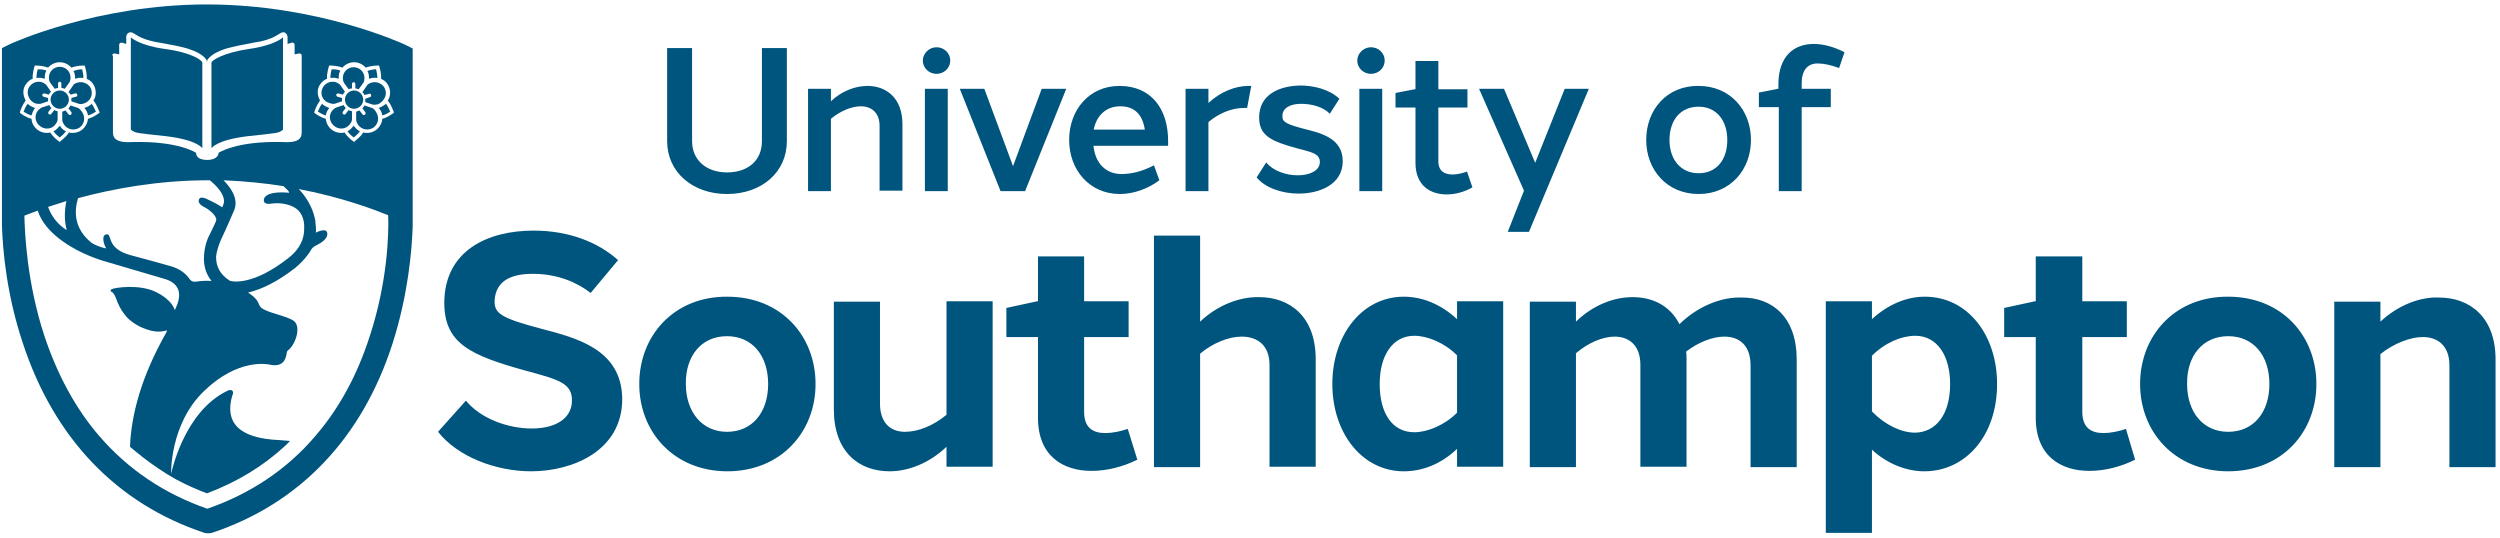 <svg xmlns="http://www.w3.org/2000/svg" xmlns:xlink="http://www.w3.org/1999/xlink" xmlns:inkscape="http://www.inkscape.org/namespaces/inkscape" version="1.1" width="451" height="97" viewBox="0 0 451 97">
<defs>
<clipPath id="clip_0">
<path transform="matrix(1,0,0,-1,-16,296)" d="M16 199H467V296H16Z" clip-rule="evenodd"/>
</clipPath>
</defs>
<g>
<g clip-path="url(#clip_0)">
<path transform="matrix(1,0,0,1,-16,-193)" d="M157.949 218.477C157.949 224.023 153.449 228 147.148 228 140.926 228 136.352 224.023 136.352 218.477V201.676H140.852V218.477C140.852 221.852 143.398 224.102 147.148 224.102 150.977 224.102 153.449 221.926 153.449 218.477V201.676H157.949ZM165.898 211.273V209.023H161.773V227.477H165.898V214.426C167.625 213 169.648 212.176 171.301 212.176 173.176 212.176 174.676 213.301 174.676 215.699V227.398H178.801V215.398C178.801 210.676 175.875 208.5 172.5 208.5 170.324 208.5 167.852 209.398 165.898 211.273ZM182.852 227.477H186.977V209.023H182.852ZM187.426 203.926C187.426 202.574 186.301 201.523 184.949 201.523 183.602 201.523 182.477 202.648 182.477 203.926 182.477 205.273 183.602 206.324 184.949 206.324 186.301 206.324 187.426 205.273 187.426 203.926M208.352 209.023H203.926L198.75 222.977 193.574 209.023H189.148L196.5 227.477H200.926ZM213.301 216.375C213.824 213.824 215.551 212.176 218.102 212.176 220.801 212.176 222.148 213.824 222.523 216.375H213.301M226.727 218.398C226.727 212.699 223.727 208.5 217.949 208.5 212.477 208.5 208.875 212.852 208.875 218.25 208.875 223.648 212.551 228 218.023 228 220.426 228 223.051 227.102 225.148 225.523L224.176 222.824C222.148 223.875 220.199 224.398 218.324 224.398 215.551 224.398 213.676 222.523 213.301 219.602 213.301 219.523 213.301 219.375 213.227 219.301H226.727C226.727 219 226.727 218.699 226.727 218.398M241.727 208.5C241.574 208.5 241.426 208.5 241.199 208.5 238.875 208.5 236.176 209.551 234 211.574V209.023H229.875V227.477H234V215.023C235.949 213.375 238.273 212.477 240.375 212.477 240.602 212.477 240.75 212.477 240.977 212.477L241.727 208.5M243.148 214.199C243.148 217.426 245.25 218.477 249.977 219.75 252.449 220.426 254.102 220.648 254.102 222.227 254.102 223.727 252.375 224.625 250.125 224.625 247.949 224.625 245.625 223.801 244.426 222.301L242.699 225C244.199 226.875 247.273 227.926 250.273 227.926 253.949 227.926 258.227 226.352 258.227 222.074 258.227 217.875 254.176 216.977 251.176 216.227 248.102 215.398 247.273 215.023 247.352 213.898 247.352 212.477 248.773 211.727 250.727 211.727 252.676 211.727 254.773 212.324 255.898 213.523L257.625 210.824C255.824 209.102 252.977 208.426 250.574 208.426 246.824 208.5 243.148 210 243.148 214.199ZM261.227 227.477H265.352V209.023H261.227ZM265.801 203.926C265.801 202.574 264.676 201.523 263.324 201.523 261.977 201.523 260.852 202.648 260.852 203.926 260.852 205.273 261.977 206.324 263.324 206.324 264.676 206.324 265.801 205.273 265.801 203.926M280.648 223.949C279.824 224.25 278.926 224.477 278.023 224.477 276.602 224.477 275.477 223.875 275.477 222.074V212.398H280.727V209.102H275.477V204H271.352V209.102H271.199L267.75 209.773V212.398H271.352V222.375C271.352 226.5 274.051 228.074 276.977 228.074 278.551 228.074 280.199 227.625 281.625 226.801ZM302.625 209.023H298.273L292.949 222.375 287.324 209.023H282.824L290.926 227.398 288 234.824H291.824ZM317.176 218.25C317.176 214.727 319.125 212.25 322.426 212.25 325.648 212.25 327.602 214.727 327.602 218.25 327.602 221.852 325.648 224.25 322.426 224.25 319.199 224.25 317.176 221.773 317.176 218.25M331.875 218.25C331.875 212.852 328.125 208.5 322.426 208.5 316.727 208.426 312.977 212.773 312.977 218.25 312.977 223.648 316.727 228 322.426 228 328.125 228 331.875 223.648 331.875 218.25M341.023 207.977C341.023 205.727 342.074 204.449 343.875 204.449 345.074 204.449 346.352 204.75 347.773 205.273L348.75 202.426C346.875 201.449 344.926 200.926 343.199 200.926 339.602 200.926 336.824 203.176 336.824 208.199V209.023H336.75L333.301 209.699V212.324H336.898V227.477H341.023V212.324H346.273V209.023H341.023V207.977M127.5 239.926C123.898 236.699 118.648 234.602 112.273 234.602 103.949 234.602 96.227 238.199 96.148 247.574 96.148 255 100.875 257.102 110.852 259.875 116.699 261.449 119.25 262.125 119.176 265.273 119.176 268.273 116.551 270.301 111.898 270.301 107.625 270.301 102.676 268.5 100.051 265.273L95.023 270.898C98.551 275.398 105.449 278.023 111.824 278.023 119.25 278.023 128.25 274.352 128.25 264.977 128.176 255.977 119.926 253.949 113.625 252.301 106.273 250.352 105.148 249.523 105.227 247.199 105.449 243.676 108.148 242.398 112.125 242.398 116.477 242.398 120.074 243.898 122.551 245.852L127.5 239.926M139.727 262.273C139.648 257.25 142.5 253.648 147.148 253.648 151.727 253.648 154.574 257.176 154.574 262.273 154.574 267.375 151.727 270.898 147.148 270.898 142.648 270.898 139.727 267.301 139.727 262.273M163.125 262.273C163.125 253.574 156.898 246.523 147.227 246.523 137.625 246.449 131.324 253.5 131.324 262.273 131.324 270.977 137.625 278.023 147.227 278.023 156.824 278.023 163.125 270.977 163.125 262.273M195.074 247.352H186.75V267.824C184.426 269.773 181.648 270.898 179.25 270.898 176.551 270.898 174.75 269.176 174.75 265.801V247.426H166.426V266.852C166.426 274.574 171 278.023 176.477 278.023 179.926 278.023 183.676 276.523 186.75 273.602V277.199H195.074ZM219.449 270.375C218.102 270.824 216.676 271.125 215.398 271.125 213.148 271.125 211.574 270.148 211.574 267.301V253.801H219.602V247.352H211.574V239.25H203.25V247.352H203.102L197.551 248.551V253.801H203.25V268.352C203.25 275.324 207.824 277.949 212.926 277.949 215.699 277.949 218.625 277.199 221.176 275.926ZM232.5 251.023V235.5H224.176V277.273H232.5V256.801C234.824 254.852 237.676 253.727 240 253.727 242.852 253.727 245.023 255.301 245.023 258.824V277.199H253.352V257.773C253.352 250.051 248.625 246.602 243.148 246.602 239.551 246.523 235.574 248.102 232.5 251.023ZM278.852 267.449C276.523 269.773 273.449 270.977 271.125 270.977 267.148 270.977 264.898 267.523 264.898 262.273 264.898 257.023 267.301 253.574 271.125 253.574 273.449 253.574 276.523 254.773 278.852 257.102V267.449M287.176 247.352H278.852V250.574C275.852 247.801 272.477 246.523 269.25 246.523 261.676 246.523 256.352 253.5 256.352 262.273 256.352 271.051 261.676 278.023 269.25 278.023 272.477 278.023 275.852 276.824 278.852 273.977V277.199H287.176ZM318.977 251.477C317.25 248.102 314.102 246.602 310.5 246.602 307.051 246.602 303.301 248.102 300.301 251.023V247.426H291.977V277.273H300.301V256.727C302.477 254.852 305.102 253.727 307.273 253.727 309.898 253.727 311.926 255.301 311.926 258.824V277.199H320.25V257.773C320.25 257.324 320.25 256.801 320.176 256.426 322.426 254.699 324.977 253.727 327.074 253.727 329.773 253.727 331.801 255.301 331.801 258.898V277.273H340.125V257.852C340.125 250.125 335.625 246.676 330.301 246.676 326.551 246.523 322.273 248.25 318.977 251.477ZM367.801 262.273C367.801 267.898 365.176 270.977 361.5 271.051 359.023 271.051 356.102 269.699 353.699 267.227V257.176C356.102 254.773 359.102 253.574 361.5 253.574 365.477 253.574 367.801 257.176 367.801 262.273M353.699 250.574V247.352H345.375V289.125H353.699V274.125C356.551 276.75 360 278.023 363.148 278.023 370.5 278.023 376.273 271.727 376.273 262.273 376.273 253.5 371.023 246.523 363.227 246.523 359.926 246.523 356.551 247.949 353.699 250.574ZM399.523 270.375C398.176 270.824 396.75 271.125 395.477 271.125 393.227 271.125 391.648 270.148 391.648 267.301V253.801H399.676V247.352H391.648V239.25H383.25V247.352H383.102L377.551 248.551V253.801H383.25V268.352C383.25 275.324 387.824 277.949 392.926 277.949 395.699 277.949 398.625 277.199 401.176 275.926ZM410.551 262.273C410.477 257.25 413.324 253.648 417.977 253.648 422.551 253.648 425.398 257.176 425.398 262.273 425.398 267.375 422.551 270.898 417.977 270.898 413.398 270.898 410.551 267.301 410.551 262.273M433.875 262.273C433.875 253.574 427.648 246.523 417.977 246.523 408.375 246.449 402.074 253.5 402.074 262.273 402.074 270.977 408.375 278.023 417.977 278.023 427.648 278.023 433.875 270.977 433.875 262.273M445.426 251.023V247.426H437.102V277.273H445.426V256.875C447.898 254.926 450.824 253.801 453.074 253.801 455.773 253.801 457.875 255.375 457.875 258.898V277.273H466.199V257.852C466.199 250.125 461.477 246.676 456 246.676 452.625 246.523 448.648 248.023 445.426 251.023ZM445.426 251.023" fill="#00557f"/>
<path transform="matrix(1,0,0,1,-16,-193)" d="M86.926 213.449C86.852 213.449 85.949 214.199 84.977 214.426 84.898 215.176 84.523 215.926 83.852 216.449 83.324 216.824 82.801 216.977 82.199 216.977 81.977 216.977 81.75 216.977 81.523 216.898 81 217.801 80.023 218.398 80.023 218.477L79.875 218.625 79.727 218.477C79.648 218.477 78.75 217.801 78.148 216.898 77.926 216.977 77.699 216.977 77.551 216.977 77.023 216.977 76.426 216.824 75.898 216.449 75.227 215.926 74.852 215.25 74.773 214.426 73.801 214.199 72.824 213.449 72.824 213.449L72.676 213.301 72.75 213.074C72.75 213 73.125 211.949 73.727 211.125 73.352 210.449 73.199 209.625 73.426 208.875 73.648 208.199 74.176 207.602 74.773 207.301 74.852 207.301 74.926 207.227 75 207.227 74.926 206.176 75.301 205.125 75.301 205.051L75.375 204.824H75.602C75.676 204.824 76.801 204.824 77.773 205.199 78.301 204.602 79.051 204.227 79.875 204.227 80.699 204.227 81.449 204.602 81.977 205.199 82.949 204.824 84.074 204.824 84.148 204.824H84.375L84.449 205.051C84.449 205.125 84.824 206.176 84.75 207.227 84.824 207.227 84.898 207.301 84.898 207.301 85.574 207.602 86.023 208.199 86.25 208.875 86.477 209.699 86.398 210.523 85.949 211.125 86.625 211.949 86.926 213 87 213.074L87.074 213.301ZM82.727 253.574C80.477 260.625 77.176 266.699 72.898 271.648 67.801 277.648 61.199 282.074 53.398 284.773 45.602 282.074 39.074 277.648 33.898 271.648 29.625 266.699 26.324 260.551 24 253.574 20.852 243.977 20.477 235.125 20.398 231.898 21 231.676 21.824 231.375 22.801 231 23.477 233.023 24.977 234.898 27.449 236.625 30.75 238.949 34.273 239.926 34.426 240 34.426 240 41.625 242.102 45.898 243.375 48.602 244.273 48.523 246.227 48.074 247.648 48.074 247.727 48 247.801 48 247.875 47.926 248.023 47.852 248.25 47.773 248.398 47.699 248.551 47.625 248.773 47.551 248.926 47.398 248.773 47.176 247.199 44.176 245.699 41.176 244.199 36.676 244.875 36.148 245.176 35.926 245.324 35.852 245.398 36.074 245.625 36.227 245.699 36.375 245.773 36.449 245.926 37.125 246.676 37.051 248.324 39.148 250.5 39.824 251.102 40.5 251.551 41.25 251.926 44.25 253.352 45.602 252.676 46.125 252.602 46.125 252.676 46.051 252.824 46.051 252.898 41.477 260.926 39.676 267.824 39.449 273.602L40.352 274.352C42.148 275.852 44.023 277.199 46.051 278.477L47.699 279.449C49.5 280.426 51.375 281.25 53.324 282 58.727 279.977 63.449 277.125 67.5 273.375 67.5 273.375 68.023 272.852 68.324 272.551 67.727 272.477 67.125 272.477 66.523 272.398 58.801 272.102 56.551 269.023 57.898 264.375 57.977 264.227 58.199 263.773 57.898 263.477 57.676 263.25 57.227 263.398 57.074 263.477 49.125 267.227 46.875 278.477 46.875 278.477 46.875 278.477 46.574 269.551 52.801 263.551 59.023 257.551 64.273 258.75 64.5 258.75 67.051 259.352 67.574 257.852 67.727 256.648 67.727 256.5 67.801 256.352 67.949 256.199 69.148 255.375 70.426 252.148 69.074 250.949 68.398 250.352 65.852 249.676 65.176 249.449 64.574 249.227 64.051 249.074 63.523 248.773 63.227 248.625 62.926 248.398 62.773 248.023 62.324 246.676 61.051 246 60.75 245.773 63.375 245.176 66.227 243.676 69.227 241.352 70.125 240.602 70.875 239.852 71.477 239.023 72.074 238.352 72.074 237.676 73.125 237.227 75.301 236.176 75.227 235.051 74.852 234.676 74.477 234.301 73.125 234.824 72.977 234.977 73.051 234.375 72.977 233.699 72.898 233.102V233.023C72.898 232.949 72.898 232.949 72.898 232.875 72.898 232.801 72.898 232.727 72.824 232.574V232.5C72.375 230.324 71.176 228.449 69.898 227.102 77.773 228.602 83.625 230.852 86.023 231.824 86.176 235.199 85.875 243.977 82.727 253.574M28.051 234.523C26.477 233.551 25.273 232.051 24.676 230.324 25.648 230.023 26.773 229.648 27.977 229.273 27.676 230.699 27.523 232.727 28.051 234.523M19.727 213.449 19.574 213.301 19.648 213.074C19.648 213 20.023 211.949 20.625 211.125 20.25 210.449 20.102 209.625 20.324 208.875 20.551 208.199 21.074 207.602 21.676 207.301 21.75 207.301 21.824 207.227 21.898 207.227 21.824 206.176 22.199 205.125 22.199 205.051L22.273 204.824H22.5C22.574 204.824 23.699 204.824 24.676 205.199 25.199 204.602 25.949 204.227 26.773 204.227 27.602 204.227 28.352 204.602 28.875 205.199 29.852 204.824 30.977 204.824 31.051 204.824H31.273L31.352 205.051C31.352 205.125 31.727 206.176 31.648 207.227 31.727 207.227 31.801 207.301 31.801 207.301 32.477 207.602 32.926 208.199 33.148 208.875 33.375 209.699 33.301 210.523 32.852 211.125 33.523 211.949 33.824 213 33.898 213.074L33.977 213.301 33.824 213.449C33.75 213.449 32.852 214.199 31.875 214.426 31.801 215.176 31.426 215.926 30.75 216.449 30.227 216.824 29.699 216.977 29.102 216.977 28.875 216.977 28.648 216.977 28.426 216.898 27.898 217.801 26.926 218.398 26.926 218.477L26.773 218.625 26.625 218.477C26.551 218.477 25.648 217.801 25.051 216.898 24.824 216.977 24.602 216.977 24.449 216.977 23.926 216.977 23.324 216.824 22.801 216.449 22.125 215.926 21.75 215.25 21.676 214.426 20.699 214.199 19.801 213.523 19.727 213.449M55.727 236.551C55.801 236.398 57.301 233.176 58.273 230.852 59.102 228.75 57.449 226.648 56.324 225.523 60.148 225.676 63.75 226.051 67.125 226.574 67.574 227.023 68.102 227.398 68.176 227.773 65.102 227.477 63.449 228.148 63.602 229.273 63.676 229.727 64.352 229.875 64.949 229.727 65.477 229.648 67.801 229.426 69.523 230.699 70.273 231.301 70.801 232.273 70.875 233.625V233.699C70.875 233.852 70.875 233.926 70.875 234.074 70.949 236.176 69.977 238.051 68.023 239.551 61.727 244.5 58.051 243.824 57.523 243.676 55.801 242.625 54.977 241.199 54.977 239.324 55.125 237.898 55.727 236.625 55.727 236.551M52.648 230.25C53.176 230.477 54.602 231.375 54.977 232.352 55.125 232.727 54.824 233.176 54.676 233.551 54.148 234.602 53.773 235.5 53.699 235.574 53.551 235.801 52.875 237.301 52.801 239.25 52.727 240.523 52.949 242.176 54.148 243.676 54 243.676 53.926 243.676 53.926 243.676 52.801 243.602 51.676 243.75 51.148 243.824 50.625 243.824 50.398 243.602 50.176 243.301 49.5 242.324 48.375 241.426 46.648 240.977 44.551 240.375 41.773 239.625 39.523 239.023 35.102 237.824 36.301 235.199 35.25 235.273 34.199 235.352 34.727 237.148 35.176 237.824 33.375 237.449 32.477 236.773 32.477 236.773 29.25 234.148 29.398 231 30.074 228.75 36.148 227.102 44.398 225.523 53.551 225.523 53.625 225.523 53.773 225.523 53.852 225.523 54.898 226.352 57 228.375 56.25 230.023 56.176 230.176 56.176 230.25 56.102 230.398 54.75 229.5 53.398 228.977 53.176 228.824 52.574 228.602 52.051 228.523 51.898 228.977 51.676 229.5 52.125 229.949 52.648 230.25M36.227 203.023C36.227 202.949 36.301 202.801 36.375 202.727 36.449 202.648 36.602 202.648 36.676 202.648L37.5 202.801V201.074C37.5 200.926 37.574 200.852 37.648 200.773 37.727 200.699 37.875 200.699 38.023 200.699L38.773 200.926V199.648C38.773 199.352 38.926 199.051 39.227 198.898 39.375 198.824 39.523 198.824 39.602 198.824 39.75 198.824 39.898 198.898 40.051 198.977 40.199 199.051 40.273 199.125 40.426 199.199 41.023 199.574 41.699 200.023 43.648 200.477 44.176 200.625 44.926 200.699 45.676 200.852 46.949 201.074 48.449 201.375 49.801 201.75 51.449 202.273 52.574 202.875 53.176 203.699 53.324 203.852 53.324 204 53.324 204.227 53.324 204.074 53.398 203.852 53.477 203.699 54.148 202.875 55.199 202.273 56.852 201.75 58.199 201.375 59.699 201.074 60.977 200.852 61.727 200.699 62.477 200.551 63 200.477 64.949 200.023 65.625 199.574 66.227 199.199 66.375 199.125 66.449 199.051 66.602 198.977 66.75 198.898 66.898 198.824 67.051 198.824 67.199 198.824 67.352 198.824 67.426 198.898 67.648 199.051 67.875 199.352 67.875 199.648V200.926L68.625 200.699C68.773 200.625 68.852 200.699 69 200.773 69.074 200.852 69.148 200.926 69.148 201.074V202.801L69.977 202.648C70.051 202.648 70.199 202.648 70.273 202.727 70.352 202.801 70.426 202.875 70.426 203.023V216.898C70.426 218.25 69.449 218.773 66.977 218.625 58.574 218.398 55.426 220.574 55.426 220.574 55.426 221.324 54.602 221.852 53.398 221.852 52.125 221.852 51.375 221.398 51.375 220.574 51.375 220.574 48.227 218.398 39.824 218.625 37.352 218.773 36.375 218.176 36.375 216.898V203.023ZM89.102 201.074C88.5 200.773 73.199 193.801 53.324 193.801 33.449 193.801 18.148 200.773 17.551 201.074L16.352 201.676V233.773C16.5 238.125 17.176 246.074 20.102 254.852 25.727 272.023 37.051 283.875 52.875 289.125 53.102 289.199 53.324 289.199 53.551 289.199 53.773 289.199 54 289.199 54.227 289.125 70.051 283.875 81.375 272.023 86.852 254.852 89.625 246.148 90.301 238.199 90.449 233.852V201.75ZM89.102 201.074" fill="#00557f"/>
<path transform="matrix(1,0,0,1,-16,-193)" d="M25.051 207.898C25.051 207.898 24.824 207.602 24.824 207 24.824 205.875 25.727 205.051 26.773 205.051 27.898 205.051 28.727 205.949 28.727 207 28.727 207.602 28.5 207.898 28.5 207.898L27.676 209.023C27.523 208.949 27.301 208.875 27.074 208.875V208.051C27.074 207.898 26.926 207.75 26.773 207.75 26.625 207.75 26.477 207.898 26.477 208.051V208.875C26.25 208.875 26.102 208.949 25.875 209.023ZM28.727 210.074 29.551 209.852C29.699 209.773 29.926 209.926 29.926 210.074 30 210.227 29.926 210.449 29.699 210.449L28.875 210.676C28.875 210.75 28.875 210.898 28.875 210.977 28.875 211.051 28.875 211.199 28.875 211.273L30.227 211.727C30.227 211.727 30.602 211.875 31.199 211.648 32.25 211.273 32.773 210.227 32.477 209.176 32.324 208.648 31.949 208.273 31.5 208.051 31.051 207.824 30.523 207.75 30 207.898 29.398 208.051 29.176 208.352 29.176 208.426L28.352 209.625C28.5 209.699 28.574 209.852 28.727 210.074M29.551 207.227C29.625 207.227 29.699 207.148 29.773 207.148 30.227 207 30.602 207 31.051 207.074 31.051 206.477 30.898 205.875 30.824 205.5 30.523 205.5 29.852 205.574 29.25 205.801 29.477 206.176 29.551 206.625 29.551 207.074 29.551 207.074 29.551 207.148 29.551 207.227M23.852 207.148C23.926 207.148 24 207.227 24.074 207.227 24.074 207.148 24.074 207.074 24.074 207 24.074 206.551 24.148 206.102 24.375 205.727 23.773 205.5 23.176 205.5 22.801 205.5 22.727 205.801 22.574 206.477 22.574 207.074 23.023 207 23.398 207 23.852 207.148M22.352 211.648C22.875 211.801 23.25 211.727 23.324 211.727L24.676 211.273C24.676 211.199 24.676 211.051 24.676 210.977 24.676 210.898 24.676 210.75 24.676 210.676L23.852 210.449C23.699 210.375 23.625 210.227 23.625 210.074 23.699 209.926 23.852 209.852 24 209.852L24.824 210.074C24.898 209.852 25.051 209.699 25.199 209.551L24.375 208.352C24.375 208.352 24.148 208.051 23.551 207.824 23.324 207.75 23.176 207.75 22.949 207.75 22.648 207.75 22.352 207.824 22.051 207.977 21.602 208.199 21.227 208.648 21.074 209.102 20.773 210.148 21.375 211.273 22.352 211.648M26.023 215.398C26.398 214.949 26.398 214.574 26.398 214.5V213.074C26.176 213 26.023 213 25.801 212.852L25.273 213.523C25.199 213.602 25.125 213.676 25.051 213.676 24.977 213.676 24.898 213.676 24.824 213.602 24.676 213.523 24.676 213.301 24.75 213.148L25.273 212.477C25.125 212.324 24.977 212.176 24.898 211.949L23.551 212.398C23.551 212.398 23.176 212.551 22.801 213 22.125 213.898 22.352 215.102 23.25 215.773 24.148 216.449 25.426 216.301 26.023 215.398M52.5 219.75V204.301C52.5 203.852 50.398 202.426 45.676 201.824 40.949 201.148 39.602 199.727 39.602 199.727V216.375C40.426 217.051 40.574 216.977 45.977 217.574 51.676 218.25 52.5 219.75 52.5 219.75M60.676 217.574C66.148 216.977 66.301 217.051 67.051 216.375V199.727C67.051 199.727 65.699 201.148 60.977 201.824 56.25 202.5 54.148 203.926 54.148 204.301V219.75C54.148 219.75 54.977 218.25 60.676 217.574M22.199 212.625C22.273 212.551 22.273 212.477 22.352 212.477 22.273 212.477 22.199 212.477 22.125 212.398 21.676 212.25 21.301 212.023 21 211.727 20.625 212.176 20.398 212.773 20.25 213.148 20.551 213.301 21.074 213.676 21.676 213.824 21.824 213.375 21.977 213 22.199 212.625M26.926 215.852C26.852 215.773 26.852 215.699 26.773 215.699 26.773 215.773 26.699 215.852 26.625 215.852 26.324 216.227 26.023 216.523 25.648 216.676 26.023 217.199 26.477 217.574 26.773 217.801 27.074 217.574 27.523 217.199 27.898 216.676 27.523 216.523 27.148 216.227 26.926 215.852M31.426 212.398C31.352 212.398 31.273 212.477 31.199 212.477 31.273 212.551 31.273 212.551 31.352 212.625 31.648 213 31.801 213.375 31.875 213.824 32.477 213.676 33 213.301 33.301 213.148 33.148 212.852 32.926 212.25 32.551 211.727 32.25 212.023 31.875 212.25 31.426 212.398M30.074 212.477C30 212.477 30 212.477 30.074 212.477L28.727 212.023C28.648 212.176 28.5 212.398 28.352 212.551L28.875 213.227C28.949 213.375 28.949 213.602 28.801 213.676 28.727 213.75 28.648 213.75 28.574 213.75 28.5 213.75 28.352 213.676 28.352 213.602L27.824 212.926C27.676 213 27.449 213.074 27.227 213.148V214.648C27.227 214.648 27.227 215.023 27.602 215.551 28.273 216.449 29.477 216.602 30.375 216 31.273 215.324 31.426 214.125 30.824 213.227 30.375 212.551 30.074 212.477 30.074 212.477M26.773 212.625C27.676 212.625 28.426 211.875 28.426 210.977 28.426 210.074 27.676 209.324 26.773 209.324 25.875 209.324 25.125 210.074 25.125 210.977 25.125 211.875 25.875 212.625 26.773 212.625M83.102 212.477 81.75 212.023C81.676 212.176 81.523 212.398 81.375 212.551L81.898 213.227C81.977 213.375 81.977 213.602 81.824 213.676 81.75 213.75 81.676 213.75 81.602 213.75 81.523 213.75 81.375 213.676 81.375 213.602L80.852 212.926C80.699 213 80.477 213.074 80.25 213.148V214.648C80.25 214.648 80.25 215.023 80.625 215.551 81.301 216.449 82.5 216.602 83.398 216 84.301 215.324 84.449 214.125 83.852 213.227 83.477 212.551 83.102 212.477 83.102 212.477M85.5 209.176C85.352 208.648 84.977 208.273 84.523 208.051 84.074 207.824 83.551 207.75 83.023 207.898 82.5 208.051 82.199 208.352 82.199 208.426L81.375 209.625C81.523 209.773 81.676 209.926 81.75 210.148L82.574 209.926C82.727 209.852 82.949 209.926 82.949 210.148 83.023 210.301 82.875 210.523 82.727 210.523L81.898 210.824C81.898 210.898 81.898 211.051 81.898 211.125 81.898 211.199 81.898 211.352 81.898 211.426L83.25 211.875C83.25 211.875 83.625 211.949 84.227 211.801 85.273 211.273 85.875 210.148 85.5 209.176M79.949 215.852C79.875 215.773 79.875 215.699 79.801 215.699 79.801 215.773 79.727 215.852 79.648 215.852 79.352 216.227 79.051 216.523 78.676 216.676 79.051 217.199 79.5 217.574 79.801 217.801 80.102 217.574 80.551 217.199 80.926 216.676 80.551 216.523 80.25 216.227 79.949 215.852M84.523 212.398C84.449 212.398 84.375 212.477 84.301 212.477 84.375 212.551 84.375 212.551 84.449 212.625 84.75 213 84.898 213.375 84.977 213.824 85.574 213.676 86.102 213.301 86.398 213.148 86.25 212.852 86.023 212.25 85.648 211.727 85.273 212.023 84.898 212.25 84.523 212.398M79.125 215.398C79.5 214.949 79.5 214.574 79.5 214.5V213.074C79.273 213 79.125 213 78.898 212.852L78.375 213.523C78.301 213.602 78.227 213.676 78.148 213.676 78.074 213.676 78 213.676 77.926 213.602 77.773 213.523 77.773 213.301 77.852 213.148L78.375 212.477C78.227 212.324 78.074 212.176 78 211.949L76.648 212.398C76.648 212.398 76.273 212.551 75.898 213 75.227 213.898 75.449 215.102 76.352 215.773 77.25 216.449 78.449 216.301 79.125 215.398M78.227 210.977C78.227 211.875 78.977 212.625 79.875 212.625 80.773 212.625 81.523 211.875 81.523 210.977 81.523 210.074 80.773 209.324 79.875 209.324 78.977 209.324 78.227 210.074 78.227 210.977M76.352 211.727 77.699 211.273C77.699 211.199 77.699 211.051 77.699 210.977 77.699 210.898 77.699 210.75 77.699 210.676L76.875 210.449C76.727 210.375 76.648 210.227 76.648 210.074 76.727 209.926 76.875 209.852 77.023 209.852L77.852 210.074C77.926 209.926 78.074 209.699 78.227 209.551L77.398 208.352C77.398 208.352 77.176 208.051 76.574 207.824 76.352 207.75 76.199 207.75 75.977 207.75 75.676 207.75 75.375 207.824 75.074 207.977 74.625 208.199 74.25 208.648 74.102 209.102 73.727 210.148 74.324 211.273 75.375 211.574 75.977 211.801 76.352 211.727 76.352 211.727M78.898 209.102C79.051 209.023 79.273 208.949 79.5 208.949V208.125C79.5 207.977 79.648 207.824 79.801 207.824 79.949 207.824 80.102 207.977 80.102 208.125V208.949C80.324 208.949 80.477 209.023 80.699 209.102L81.523 207.977C81.523 207.977 81.75 207.676 81.75 207.074 81.75 205.949 80.852 205.125 79.801 205.125 78.676 205.125 77.852 206.023 77.852 207.074 77.852 207.676 78.074 207.977 78.074 207.977ZM82.574 207.227C82.648 207.227 82.727 207.148 82.801 207.148 83.25 207 83.625 207 84.074 207.074 84.074 206.477 83.926 205.875 83.852 205.5 83.551 205.5 82.875 205.574 82.273 205.801 82.5 206.176 82.574 206.625 82.574 207.074 82.574 207.074 82.574 207.148 82.574 207.227M74.102 211.727C73.727 212.176 73.5 212.773 73.352 213.148 73.648 213.301 74.176 213.676 74.773 213.824 74.852 213.375 75 213 75.301 212.625 75.375 212.551 75.375 212.477 75.449 212.477 75.375 212.477 75.301 212.477 75.227 212.398 74.773 212.25 74.398 212.023 74.102 211.727M76.875 207.148C76.949 207.148 77.023 207.227 77.102 207.227 77.102 207.148 77.102 207.074 77.102 207 77.102 206.551 77.176 206.102 77.398 205.727 76.801 205.5 76.199 205.5 75.824 205.5 75.75 205.801 75.602 206.477 75.602 207.074 76.051 207 76.5 207 76.875 207.148" fill="#00557f"/>
</g>
</g>
</svg>
